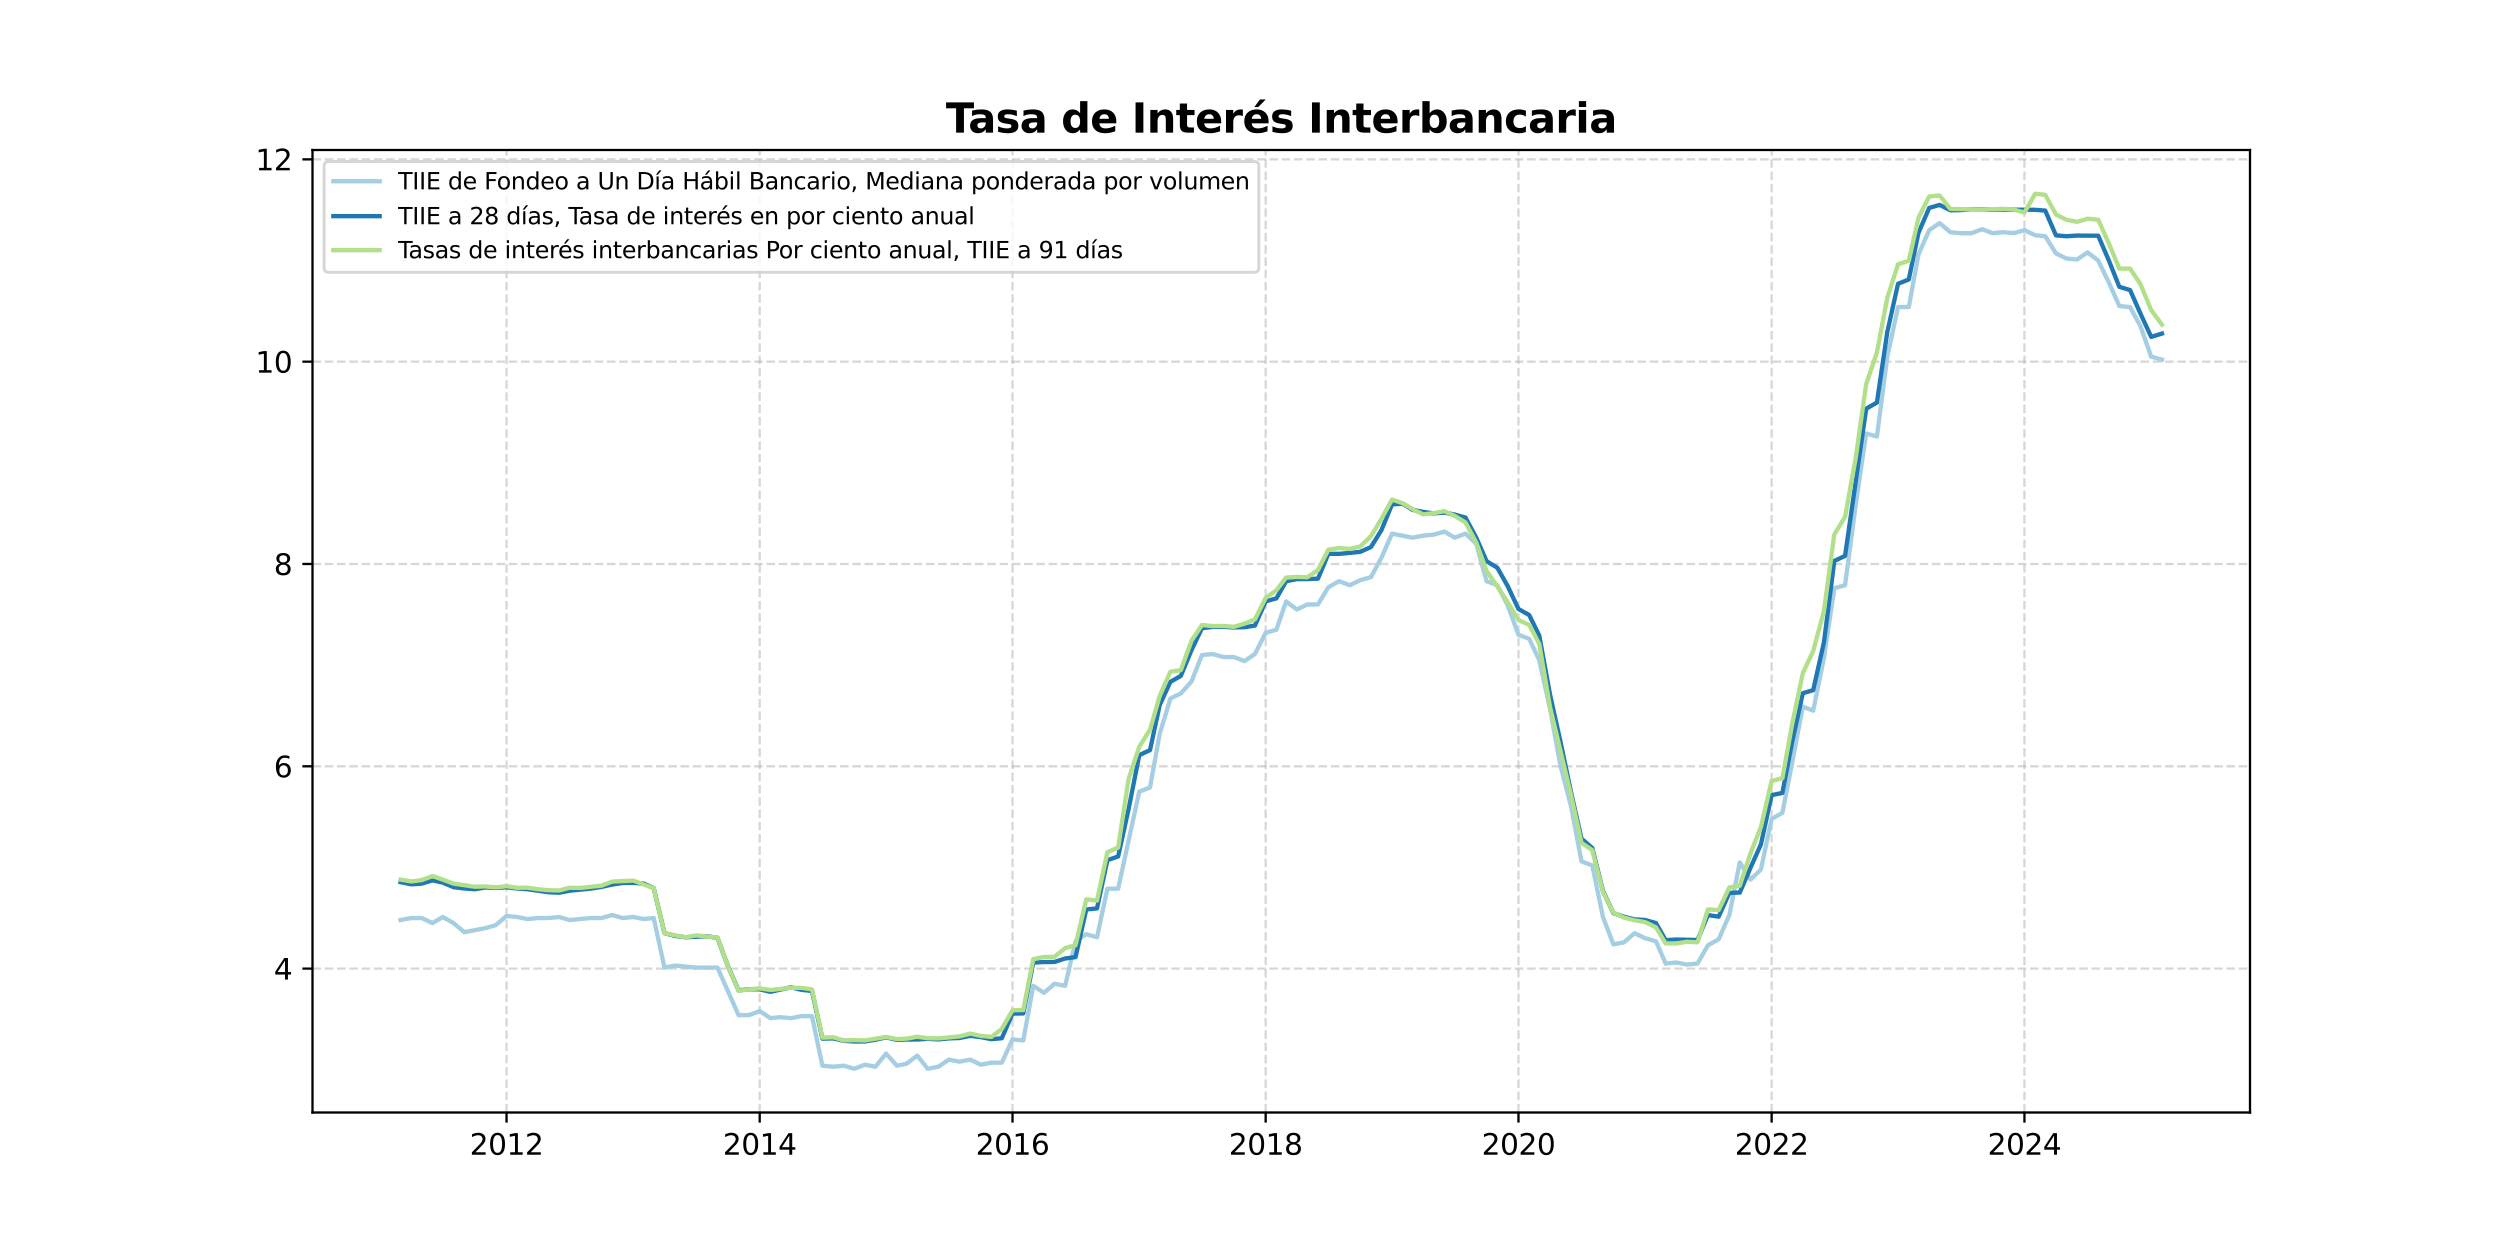 <?xml version="1.0" encoding="utf-8" standalone="no"?>
<!DOCTYPE svg PUBLIC "-//W3C//DTD SVG 1.1//EN"
  "http://www.w3.org/Graphics/SVG/1.1/DTD/svg11.dtd">
<svg xmlns:xlink="http://www.w3.org/1999/xlink" width="864pt" height="432pt" viewBox="0 0 864 432" xmlns="http://www.w3.org/2000/svg" version="1.1">
 <defs>
  <style type="text/css">*{stroke-linejoin: round; stroke-linecap: butt}</style>
 </defs>
 <g id="figure_1">
  <g id="patch_1">
   <path d="M 0 432 
L 864 432 
L 864 0 
L 0 0 
z
" style="fill: #ffffff"/>
  </g>
  <g id="axes_1">
   <g id="patch_2">
    <path d="M 108 384.48 
L 777.6 384.48 
L 777.6 51.84 
L 108 51.84 
z
" style="fill: #ffffff"/>
   </g>
   <g id="matplotlib.axis_1">
    <g id="xtick_1">
     <g id="line2d_1">
      <path d="M 175.061 384.48 
L 175.061 51.84 
" clip-path="url(#p24b999dd05)" style="fill: none; stroke-dasharray: 2.96,1.28; stroke-dashoffset: 0; stroke: #b0b0b0; stroke-opacity: 0.5; stroke-width: 0.8"/>
     </g>
     <g id="line2d_2">
      <defs>
       <path id="m11f5276fd0" d="M 0 0 
L 0 3.5 
" style="stroke: #000000; stroke-width: 0.8"/>
      </defs>
      <g>
       <use xlink:href="#m11f5276fd0" x="175.061" y="384.48" style="stroke: #000000; stroke-width: 0.8"/>
      </g>
     </g>
     <g id="text_1">
      <!-- 2012 -->
      <g transform="translate(162.336 399.078) scale(0.1 -0.1)">
       <defs>
        <path id="DejaVuSans-32" d="M 1228 531 
L 3431 531 
L 3431 0 
L 469 0 
L 469 531 
Q 828 903 1448 1529 
Q 2069 2156 2228 2338 
Q 2531 2678 2651 2914 
Q 2772 3150 2772 3378 
Q 2772 3750 2511 3984 
Q 2250 4219 1831 4219 
Q 1534 4219 1204 4116 
Q 875 4013 500 3803 
L 500 4441 
Q 881 4594 1212 4672 
Q 1544 4750 1819 4750 
Q 2544 4750 2975 4387 
Q 3406 4025 3406 3419 
Q 3406 3131 3298 2873 
Q 3191 2616 2906 2266 
Q 2828 2175 2409 1742 
Q 1991 1309 1228 531 
z
" transform="scale(0.016)"/>
        <path id="DejaVuSans-30" d="M 2034 4250 
Q 1547 4250 1301 3770 
Q 1056 3291 1056 2328 
Q 1056 1369 1301 889 
Q 1547 409 2034 409 
Q 2525 409 2770 889 
Q 3016 1369 3016 2328 
Q 3016 3291 2770 3770 
Q 2525 4250 2034 4250 
z
M 2034 4750 
Q 2819 4750 3233 4129 
Q 3647 3509 3647 2328 
Q 3647 1150 3233 529 
Q 2819 -91 2034 -91 
Q 1250 -91 836 529 
Q 422 1150 422 2328 
Q 422 3509 836 4129 
Q 1250 4750 2034 4750 
z
" transform="scale(0.016)"/>
        <path id="DejaVuSans-31" d="M 794 531 
L 1825 531 
L 1825 4091 
L 703 3866 
L 703 4441 
L 1819 4666 
L 2450 4666 
L 2450 531 
L 3481 531 
L 3481 0 
L 794 0 
L 794 531 
z
" transform="scale(0.016)"/>
       </defs>
       <use xlink:href="#DejaVuSans-32"/>
       <use xlink:href="#DejaVuSans-30" transform="translate(63.623 0)"/>
       <use xlink:href="#DejaVuSans-31" transform="translate(127.246 0)"/>
       <use xlink:href="#DejaVuSans-32" transform="translate(190.869 0)"/>
      </g>
     </g>
    </g>
    <g id="xtick_2">
     <g id="line2d_3">
      <path d="M 262.552 384.48 
L 262.552 51.84 
" clip-path="url(#p24b999dd05)" style="fill: none; stroke-dasharray: 2.96,1.28; stroke-dashoffset: 0; stroke: #b0b0b0; stroke-opacity: 0.5; stroke-width: 0.8"/>
     </g>
     <g id="line2d_4">
      <g>
       <use xlink:href="#m11f5276fd0" x="262.552" y="384.48" style="stroke: #000000; stroke-width: 0.8"/>
      </g>
     </g>
     <g id="text_2">
      <!-- 2014 -->
      <g transform="translate(249.827 399.078) scale(0.1 -0.1)">
       <defs>
        <path id="DejaVuSans-34" d="M 2419 4116 
L 825 1625 
L 2419 1625 
L 2419 4116 
z
M 2253 4666 
L 3047 4666 
L 3047 1625 
L 3713 1625 
L 3713 1100 
L 3047 1100 
L 3047 0 
L 2419 0 
L 2419 1100 
L 313 1100 
L 313 1709 
L 2253 4666 
z
" transform="scale(0.016)"/>
       </defs>
       <use xlink:href="#DejaVuSans-32"/>
       <use xlink:href="#DejaVuSans-30" transform="translate(63.623 0)"/>
       <use xlink:href="#DejaVuSans-31" transform="translate(127.246 0)"/>
       <use xlink:href="#DejaVuSans-34" transform="translate(190.869 0)"/>
      </g>
     </g>
    </g>
    <g id="xtick_3">
     <g id="line2d_5">
      <path d="M 349.923 384.48 
L 349.923 51.84 
" clip-path="url(#p24b999dd05)" style="fill: none; stroke-dasharray: 2.96,1.28; stroke-dashoffset: 0; stroke: #b0b0b0; stroke-opacity: 0.5; stroke-width: 0.8"/>
     </g>
     <g id="line2d_6">
      <g>
       <use xlink:href="#m11f5276fd0" x="349.923" y="384.48" style="stroke: #000000; stroke-width: 0.8"/>
      </g>
     </g>
     <g id="text_3">
      <!-- 2016 -->
      <g transform="translate(337.198 399.078) scale(0.1 -0.1)">
       <defs>
        <path id="DejaVuSans-36" d="M 2113 2584 
Q 1688 2584 1439 2293 
Q 1191 2003 1191 1497 
Q 1191 994 1439 701 
Q 1688 409 2113 409 
Q 2538 409 2786 701 
Q 3034 994 3034 1497 
Q 3034 2003 2786 2293 
Q 2538 2584 2113 2584 
z
M 3366 4563 
L 3366 3988 
Q 3128 4100 2886 4159 
Q 2644 4219 2406 4219 
Q 1781 4219 1451 3797 
Q 1122 3375 1075 2522 
Q 1259 2794 1537 2939 
Q 1816 3084 2150 3084 
Q 2853 3084 3261 2657 
Q 3669 2231 3669 1497 
Q 3669 778 3244 343 
Q 2819 -91 2113 -91 
Q 1303 -91 875 529 
Q 447 1150 447 2328 
Q 447 3434 972 4092 
Q 1497 4750 2381 4750 
Q 2619 4750 2861 4703 
Q 3103 4656 3366 4563 
z
" transform="scale(0.016)"/>
       </defs>
       <use xlink:href="#DejaVuSans-32"/>
       <use xlink:href="#DejaVuSans-30" transform="translate(63.623 0)"/>
       <use xlink:href="#DejaVuSans-31" transform="translate(127.246 0)"/>
       <use xlink:href="#DejaVuSans-36" transform="translate(190.869 0)"/>
      </g>
     </g>
    </g>
    <g id="xtick_4">
     <g id="line2d_7">
      <path d="M 437.414 384.48 
L 437.414 51.84 
" clip-path="url(#p24b999dd05)" style="fill: none; stroke-dasharray: 2.96,1.28; stroke-dashoffset: 0; stroke: #b0b0b0; stroke-opacity: 0.5; stroke-width: 0.8"/>
     </g>
     <g id="line2d_8">
      <g>
       <use xlink:href="#m11f5276fd0" x="437.414" y="384.48" style="stroke: #000000; stroke-width: 0.8"/>
      </g>
     </g>
     <g id="text_4">
      <!-- 2018 -->
      <g transform="translate(424.689 399.078) scale(0.1 -0.1)">
       <defs>
        <path id="DejaVuSans-38" d="M 2034 2216 
Q 1584 2216 1326 1975 
Q 1069 1734 1069 1313 
Q 1069 891 1326 650 
Q 1584 409 2034 409 
Q 2484 409 2743 651 
Q 3003 894 3003 1313 
Q 3003 1734 2745 1975 
Q 2488 2216 2034 2216 
z
M 1403 2484 
Q 997 2584 770 2862 
Q 544 3141 544 3541 
Q 544 4100 942 4425 
Q 1341 4750 2034 4750 
Q 2731 4750 3128 4425 
Q 3525 4100 3525 3541 
Q 3525 3141 3298 2862 
Q 3072 2584 2669 2484 
Q 3125 2378 3379 2068 
Q 3634 1759 3634 1313 
Q 3634 634 3220 271 
Q 2806 -91 2034 -91 
Q 1263 -91 848 271 
Q 434 634 434 1313 
Q 434 1759 690 2068 
Q 947 2378 1403 2484 
z
M 1172 3481 
Q 1172 3119 1398 2916 
Q 1625 2713 2034 2713 
Q 2441 2713 2670 2916 
Q 2900 3119 2900 3481 
Q 2900 3844 2670 4047 
Q 2441 4250 2034 4250 
Q 1625 4250 1398 4047 
Q 1172 3844 1172 3481 
z
" transform="scale(0.016)"/>
       </defs>
       <use xlink:href="#DejaVuSans-32"/>
       <use xlink:href="#DejaVuSans-30" transform="translate(63.623 0)"/>
       <use xlink:href="#DejaVuSans-31" transform="translate(127.246 0)"/>
       <use xlink:href="#DejaVuSans-38" transform="translate(190.869 0)"/>
      </g>
     </g>
    </g>
    <g id="xtick_5">
     <g id="line2d_9">
      <path d="M 524.785 384.48 
L 524.785 51.84 
" clip-path="url(#p24b999dd05)" style="fill: none; stroke-dasharray: 2.96,1.28; stroke-dashoffset: 0; stroke: #b0b0b0; stroke-opacity: 0.5; stroke-width: 0.8"/>
     </g>
     <g id="line2d_10">
      <g>
       <use xlink:href="#m11f5276fd0" x="524.785" y="384.48" style="stroke: #000000; stroke-width: 0.8"/>
      </g>
     </g>
     <g id="text_5">
      <!-- 2020 -->
      <g transform="translate(512.06 399.078) scale(0.1 -0.1)">
       <use xlink:href="#DejaVuSans-32"/>
       <use xlink:href="#DejaVuSans-30" transform="translate(63.623 0)"/>
       <use xlink:href="#DejaVuSans-32" transform="translate(127.246 0)"/>
       <use xlink:href="#DejaVuSans-30" transform="translate(190.869 0)"/>
      </g>
     </g>
    </g>
    <g id="xtick_6">
     <g id="line2d_11">
      <path d="M 612.277 384.48 
L 612.277 51.84 
" clip-path="url(#p24b999dd05)" style="fill: none; stroke-dasharray: 2.96,1.28; stroke-dashoffset: 0; stroke: #b0b0b0; stroke-opacity: 0.5; stroke-width: 0.8"/>
     </g>
     <g id="line2d_12">
      <g>
       <use xlink:href="#m11f5276fd0" x="612.277" y="384.48" style="stroke: #000000; stroke-width: 0.8"/>
      </g>
     </g>
     <g id="text_6">
      <!-- 2022 -->
      <g transform="translate(599.552 399.078) scale(0.1 -0.1)">
       <use xlink:href="#DejaVuSans-32"/>
       <use xlink:href="#DejaVuSans-30" transform="translate(63.623 0)"/>
       <use xlink:href="#DejaVuSans-32" transform="translate(127.246 0)"/>
       <use xlink:href="#DejaVuSans-32" transform="translate(190.869 0)"/>
      </g>
     </g>
    </g>
    <g id="xtick_7">
     <g id="line2d_13">
      <path d="M 699.648 384.48 
L 699.648 51.84 
" clip-path="url(#p24b999dd05)" style="fill: none; stroke-dasharray: 2.96,1.28; stroke-dashoffset: 0; stroke: #b0b0b0; stroke-opacity: 0.5; stroke-width: 0.8"/>
     </g>
     <g id="line2d_14">
      <g>
       <use xlink:href="#m11f5276fd0" x="699.648" y="384.48" style="stroke: #000000; stroke-width: 0.8"/>
      </g>
     </g>
     <g id="text_7">
      <!-- 2024 -->
      <g transform="translate(686.923 399.078) scale(0.1 -0.1)">
       <use xlink:href="#DejaVuSans-32"/>
       <use xlink:href="#DejaVuSans-30" transform="translate(63.623 0)"/>
       <use xlink:href="#DejaVuSans-32" transform="translate(127.246 0)"/>
       <use xlink:href="#DejaVuSans-34" transform="translate(190.869 0)"/>
      </g>
     </g>
    </g>
   </g>
   <g id="matplotlib.axis_2">
    <g id="ytick_1">
     <g id="line2d_15">
      <path d="M 108 334.75 
L 777.6 334.75 
" clip-path="url(#p24b999dd05)" style="fill: none; stroke-dasharray: 2.96,1.28; stroke-dashoffset: 0; stroke: #b0b0b0; stroke-opacity: 0.5; stroke-width: 0.8"/>
     </g>
     <g id="line2d_16">
      <defs>
       <path id="mbc7a8bfc5d" d="M 0 0 
L -3.5 0 
" style="stroke: #000000; stroke-width: 0.8"/>
      </defs>
      <g>
       <use xlink:href="#mbc7a8bfc5d" x="108" y="334.75" style="stroke: #000000; stroke-width: 0.8"/>
      </g>
     </g>
     <g id="text_8">
      <!-- 4 -->
      <g transform="translate(94.638 338.549) scale(0.1 -0.1)">
       <use xlink:href="#DejaVuSans-34"/>
      </g>
     </g>
    </g>
    <g id="ytick_2">
     <g id="line2d_17">
      <path d="M 108 264.831 
L 777.6 264.831 
" clip-path="url(#p24b999dd05)" style="fill: none; stroke-dasharray: 2.96,1.28; stroke-dashoffset: 0; stroke: #b0b0b0; stroke-opacity: 0.5; stroke-width: 0.8"/>
     </g>
     <g id="line2d_18">
      <g>
       <use xlink:href="#mbc7a8bfc5d" x="108" y="264.831" style="stroke: #000000; stroke-width: 0.8"/>
      </g>
     </g>
     <g id="text_9">
      <!-- 6 -->
      <g transform="translate(94.638 268.63) scale(0.1 -0.1)">
       <use xlink:href="#DejaVuSans-36"/>
      </g>
     </g>
    </g>
    <g id="ytick_3">
     <g id="line2d_19">
      <path d="M 108 194.912 
L 777.6 194.912 
" clip-path="url(#p24b999dd05)" style="fill: none; stroke-dasharray: 2.96,1.28; stroke-dashoffset: 0; stroke: #b0b0b0; stroke-opacity: 0.5; stroke-width: 0.8"/>
     </g>
     <g id="line2d_20">
      <g>
       <use xlink:href="#mbc7a8bfc5d" x="108" y="194.912" style="stroke: #000000; stroke-width: 0.8"/>
      </g>
     </g>
     <g id="text_10">
      <!-- 8 -->
      <g transform="translate(94.638 198.711) scale(0.1 -0.1)">
       <use xlink:href="#DejaVuSans-38"/>
      </g>
     </g>
    </g>
    <g id="ytick_4">
     <g id="line2d_21">
      <path d="M 108 124.993 
L 777.6 124.993 
" clip-path="url(#p24b999dd05)" style="fill: none; stroke-dasharray: 2.96,1.28; stroke-dashoffset: 0; stroke: #b0b0b0; stroke-opacity: 0.5; stroke-width: 0.8"/>
     </g>
     <g id="line2d_22">
      <g>
       <use xlink:href="#mbc7a8bfc5d" x="108" y="124.993" style="stroke: #000000; stroke-width: 0.8"/>
      </g>
     </g>
     <g id="text_11">
      <!-- 10 -->
      <g transform="translate(88.275 128.792) scale(0.1 -0.1)">
       <use xlink:href="#DejaVuSans-31"/>
       <use xlink:href="#DejaVuSans-30" transform="translate(63.623 0)"/>
      </g>
     </g>
    </g>
    <g id="ytick_5">
     <g id="line2d_23">
      <path d="M 108 55.074 
L 777.6 55.074 
" clip-path="url(#p24b999dd05)" style="fill: none; stroke-dasharray: 2.96,1.28; stroke-dashoffset: 0; stroke: #b0b0b0; stroke-opacity: 0.5; stroke-width: 0.8"/>
     </g>
     <g id="line2d_24">
      <g>
       <use xlink:href="#mbc7a8bfc5d" x="108" y="55.074" style="stroke: #000000; stroke-width: 0.8"/>
      </g>
     </g>
     <g id="text_12">
      <!-- 12 -->
      <g transform="translate(88.275 58.873) scale(0.1 -0.1)">
       <use xlink:href="#DejaVuSans-31"/>
       <use xlink:href="#DejaVuSans-32" transform="translate(63.623 0)"/>
      </g>
     </g>
    </g>
   </g>
   <g id="line2d_25">
    <path d="M 138.436 317.969 
L 142.147 317.27 
L 145.737 317.27 
L 149.448 319.018 
L 153.038 316.921 
L 156.748 319.018 
L 160.459 322.165 
L 167.76 320.766 
L 171.35 319.717 
L 175.061 316.571 
L 178.771 316.921 
L 182.242 317.62 
L 185.952 317.27 
L 189.543 317.27 
L 193.253 316.921 
L 196.844 317.969 
L 204.264 317.27 
L 207.855 317.27 
L 211.565 316.222 
L 215.156 317.27 
L 218.866 316.921 
L 222.576 317.62 
L 225.927 317.27 
L 229.638 334.4 
L 233.228 333.701 
L 240.529 334.4 
L 247.95 334.4 
L 255.251 350.831 
L 258.841 350.831 
L 262.552 349.433 
L 266.262 351.88 
L 269.613 351.531 
L 273.323 351.88 
L 276.914 351.181 
L 280.624 351.181 
L 284.215 368.311 
L 287.925 368.661 
L 291.636 368.311 
L 295.226 369.36 
L 298.936 367.962 
L 302.527 368.661 
L 306.237 364.116 
L 309.948 368.311 
L 313.299 367.612 
L 317.009 364.815 
L 320.6 369.36 
L 324.31 368.661 
L 327.901 366.214 
L 331.611 366.913 
L 335.321 366.214 
L 338.912 367.962 
L 342.622 367.262 
L 346.213 367.262 
L 349.923 359.222 
L 353.633 359.571 
L 357.104 340.693 
L 360.815 343.14 
L 364.405 339.994 
L 368.115 340.693 
L 371.706 325.311 
L 375.416 322.864 
L 379.127 323.913 
L 382.717 307.132 
L 386.427 307.132 
L 393.728 273.571 
L 397.439 272.172 
L 400.79 253.644 
L 404.5 241.408 
L 408.091 239.66 
L 411.801 235.465 
L 415.392 226.375 
L 419.102 226.026 
L 422.812 227.075 
L 426.403 227.075 
L 430.113 228.473 
L 433.704 226.026 
L 437.414 218.684 
L 441.124 217.636 
L 444.476 207.847 
L 448.186 210.644 
L 451.777 208.896 
L 455.487 208.896 
L 459.077 202.953 
L 462.788 200.855 
L 466.498 202.253 
L 470.089 200.505 
L 473.799 199.457 
L 477.389 192.814 
L 481.1 184.424 
L 488.161 185.822 
L 491.872 185.123 
L 495.462 184.774 
L 499.173 183.725 
L 502.763 185.822 
L 506.473 184.424 
L 510.184 187.92 
L 513.774 200.855 
L 517.485 202.253 
L 521.075 209.245 
L 524.785 219.384 
L 528.496 220.782 
L 531.967 228.123 
L 535.677 244.904 
L 539.268 264.481 
L 542.978 278.815 
L 546.568 297.693 
L 550.279 299.091 
L 553.989 316.921 
L 557.58 326.36 
L 561.29 325.661 
L 564.881 322.514 
L 568.591 324.262 
L 572.301 325.311 
L 575.652 333.002 
L 579.363 332.652 
L 582.953 333.352 
L 586.664 333.002 
L 590.254 326.709 
L 593.964 324.612 
L 597.675 316.222 
L 601.265 298.043 
L 604.976 303.986 
L 608.566 300.49 
L 612.277 283.01 
L 615.987 280.912 
L 619.338 263.782 
L 623.048 244.205 
L 626.639 245.603 
L 630.349 227.424 
L 633.94 203.302 
L 637.65 202.253 
L 641.36 174.286 
L 644.951 149.814 
L 648.661 150.863 
L 652.252 123.245 
L 655.962 106.115 
L 659.673 106.115 
L 663.024 87.936 
L 666.734 79.545 
L 670.325 77.098 
L 674.035 80.245 
L 677.626 80.594 
L 681.336 80.594 
L 685.046 79.196 
L 688.637 80.594 
L 692.347 80.245 
L 695.938 80.594 
L 699.648 79.545 
L 703.358 81.293 
L 706.829 81.643 
L 710.539 87.586 
L 714.13 89.334 
L 717.84 89.684 
L 721.431 87.237 
L 725.141 90.033 
L 728.852 97.724 
L 732.442 105.765 
L 736.152 106.115 
L 739.743 112.757 
L 743.453 123.245 
L 747.164 124.294 
L 747.164 124.294 
" clip-path="url(#p24b999dd05)" style="fill: none; stroke: #a6cee3; stroke-width: 1.5; stroke-linecap: square"/>
   </g>
   <g id="line2d_26">
    <path d="M 138.436 304.86 
L 142.147 305.625 
L 145.737 305.384 
L 149.448 304.248 
L 153.038 305.034 
L 156.748 306.608 
L 160.459 307.045 
L 164.049 307.331 
L 167.76 306.72 
L 171.35 306.87 
L 175.061 306.66 
L 178.771 307.069 
L 182.242 307.307 
L 189.543 308.356 
L 193.253 308.53 
L 196.844 307.831 
L 204.264 307.09 
L 207.855 306.52 
L 211.565 305.699 
L 215.156 305.167 
L 218.866 305.122 
L 222.576 305.384 
L 225.927 306.957 
L 229.638 322.472 
L 233.228 323.434 
L 236.939 323.92 
L 244.24 323.563 
L 247.95 324.108 
L 251.54 333.824 
L 255.251 342.256 
L 258.841 341.882 
L 262.552 341.917 
L 266.262 342.773 
L 273.323 341.218 
L 276.914 342.074 
L 280.624 342.494 
L 284.215 358.96 
L 287.925 358.872 
L 291.636 359.711 
L 295.226 359.945 
L 298.936 359.921 
L 302.527 359.344 
L 306.237 358.505 
L 309.948 359.397 
L 313.299 359.267 
L 317.009 359.257 
L 320.6 359.005 
L 324.31 359.222 
L 327.901 358.872 
L 331.611 358.732 
L 335.321 357.998 
L 338.912 358.435 
L 342.622 359.134 
L 346.213 358.816 
L 349.923 350.307 
L 353.633 350.237 
L 357.104 332.673 
L 360.815 332.478 
L 364.405 332.46 
L 368.115 331.254 
L 371.706 330.772 
L 375.416 314.299 
L 379.127 313.949 
L 382.717 297.256 
L 386.427 295.994 
L 390.018 279.741 
L 393.728 260.985 
L 397.439 259.237 
L 400.79 243.652 
L 404.5 235.64 
L 408.091 233.595 
L 411.801 224.628 
L 415.392 217.111 
L 419.102 216.674 
L 422.812 216.657 
L 426.403 216.849 
L 430.113 216.762 
L 433.704 216.199 
L 437.414 207.808 
L 441.124 206.798 
L 444.476 200.876 
L 448.186 200.145 
L 451.777 200.128 
L 455.487 199.981 
L 459.077 191.402 
L 462.788 191.416 
L 470.089 190.717 
L 473.799 189.056 
L 477.389 183.277 
L 481.1 174.296 
L 484.81 174.111 
L 488.161 176.209 
L 491.872 176.908 
L 495.462 177.432 
L 499.173 177.159 
L 502.763 177.827 
L 506.473 178.869 
L 510.184 185.822 
L 513.774 193.951 
L 517.485 196.223 
L 521.075 202.589 
L 524.785 210.469 
L 528.496 212.563 
L 531.967 219.646 
L 535.677 240.01 
L 539.268 256.178 
L 542.978 273.938 
L 546.568 289.852 
L 550.279 293.061 
L 553.989 307.912 
L 557.58 315.575 
L 561.29 316.833 
L 564.881 317.718 
L 568.591 317.952 
L 572.301 319.018 
L 575.652 324.919 
L 579.363 324.699 
L 586.664 324.857 
L 590.254 316.256 
L 593.964 316.798 
L 597.675 308.565 
L 601.265 308.478 
L 604.976 299.878 
L 608.566 291.837 
L 612.277 274.794 
L 615.987 274.043 
L 619.338 256.556 
L 623.048 239.573 
L 626.639 238.524 
L 630.349 222.006 
L 633.94 193.853 
L 637.65 192.115 
L 644.951 141.249 
L 648.661 139.116 
L 652.252 114.732 
L 655.962 98.074 
L 659.673 96.588 
L 663.024 80.454 
L 666.734 71.854 
L 670.325 70.809 
L 674.035 72.672 
L 677.626 72.623 
L 681.336 72.274 
L 685.046 72.309 
L 688.637 72.456 
L 699.648 72.466 
L 703.358 72.512 
L 706.829 72.774 
L 710.539 81.346 
L 714.13 81.643 
L 717.84 81.416 
L 725.141 81.468 
L 728.852 90.114 
L 732.442 99.123 
L 736.152 100.248 
L 739.743 108.387 
L 743.453 116.428 
L 747.164 115.288 
L 747.164 115.288 
" clip-path="url(#p24b999dd05)" style="fill: none; stroke: #1f78b4; stroke-width: 1.5; stroke-linecap: square"/>
   </g>
   <g id="line2d_27">
    <path d="M 138.436 303.986 
L 142.147 304.615 
L 145.737 304.16 
L 149.448 302.762 
L 153.038 303.986 
L 156.748 305.384 
L 164.049 306.433 
L 167.76 306.345 
L 171.35 306.695 
L 175.061 306.248 
L 178.771 306.814 
L 182.242 306.782 
L 185.952 307.307 
L 189.543 307.656 
L 193.253 307.744 
L 196.844 306.81 
L 200.554 306.87 
L 207.855 306.083 
L 211.565 304.667 
L 218.866 304.335 
L 225.927 306.957 
L 229.638 322.56 
L 236.939 323.927 
L 240.529 323.283 
L 247.95 324.003 
L 251.54 333.876 
L 255.251 342.42 
L 258.841 341.917 
L 262.552 341.585 
L 266.262 342.144 
L 273.323 341.392 
L 276.914 341.392 
L 280.624 341.927 
L 284.215 358.61 
L 287.925 358.47 
L 291.636 359.571 
L 295.226 359.473 
L 298.936 359.571 
L 306.237 358.365 
L 309.948 359.117 
L 313.299 358.96 
L 317.009 358.306 
L 320.6 358.802 
L 324.31 358.872 
L 331.611 358.173 
L 335.321 357.212 
L 338.912 358.005 
L 342.622 358.348 
L 346.213 355.603 
L 349.923 349.132 
L 353.633 349.069 
L 357.104 331.45 
L 360.815 330.73 
L 364.405 330.698 
L 368.115 327.671 
L 371.706 326.639 
L 375.416 310.803 
L 379.127 311.24 
L 382.717 294.547 
L 386.427 292.89 
L 390.018 269.288 
L 393.728 258.101 
L 397.439 252.172 
L 400.79 240.513 
L 404.5 232.144 
L 408.091 231.598 
L 411.801 221.394 
L 415.392 215.996 
L 419.102 216.37 
L 422.812 216.325 
L 426.403 216.629 
L 430.113 215.538 
L 433.704 214.052 
L 437.414 206.623 
L 441.124 204.001 
L 444.476 199.624 
L 448.186 199.369 
L 451.777 199.52 
L 455.487 197.009 
L 459.077 189.965 
L 462.788 189.406 
L 466.498 189.699 
L 470.089 188.881 
L 473.799 185.298 
L 477.389 179.355 
L 481.1 172.625 
L 484.81 173.936 
L 488.161 175.953 
L 491.872 177.782 
L 495.462 177.345 
L 499.173 176.646 
L 502.763 178.306 
L 506.473 180.578 
L 510.184 187.483 
L 513.774 197.359 
L 517.485 202.725 
L 521.075 208.162 
L 524.785 214.279 
L 528.496 215.975 
L 531.967 222.561 
L 535.677 244.338 
L 542.978 274.952 
L 546.568 291.295 
L 550.279 293.805 
L 553.989 308.261 
L 557.58 315.435 
L 561.29 317.13 
L 564.881 318.057 
L 568.591 318.704 
L 572.301 320.504 
L 575.652 326.056 
L 579.363 326.045 
L 582.953 325.489 
L 586.664 325.643 
L 590.254 314.299 
L 593.964 314.526 
L 597.675 306.695 
L 601.265 306.118 
L 604.976 294.896 
L 608.566 285.807 
L 612.277 269.9 
L 615.987 268.939 
L 619.338 250.445 
L 623.048 232.668 
L 626.639 224.998 
L 630.349 211.168 
L 633.94 184.686 
L 637.65 178.656 
L 641.36 158.1 
L 644.951 132.771 
L 648.661 121.812 
L 652.252 102.933 
L 655.962 91.344 
L 659.673 90.138 
L 663.024 75.263 
L 666.734 67.886 
L 670.325 67.575 
L 674.035 72.204 
L 685.046 72.389 
L 692.347 72.186 
L 695.938 72.424 
L 699.648 73.428 
L 703.358 66.96 
L 706.829 67.32 
L 710.539 74.151 
L 714.13 75.948 
L 717.84 76.665 
L 721.431 75.588 
L 725.141 75.948 
L 728.852 84.209 
L 732.442 92.827 
L 736.152 92.827 
L 739.743 98.21 
L 743.453 107.177 
L 747.164 112.198 
L 747.164 112.198 
" clip-path="url(#p24b999dd05)" style="fill: none; stroke: #b2df8a; stroke-width: 1.5; stroke-linecap: square"/>
   </g>
   <g id="patch_3">
    <path d="M 108 384.48 
L 108 51.84 
" style="fill: none; stroke: #000000; stroke-width: 0.8; stroke-linejoin: miter; stroke-linecap: square"/>
   </g>
   <g id="patch_4">
    <path d="M 777.6 384.48 
L 777.6 51.84 
" style="fill: none; stroke: #000000; stroke-width: 0.8; stroke-linejoin: miter; stroke-linecap: square"/>
   </g>
   <g id="patch_5">
    <path d="M 108 384.48 
L 777.6 384.48 
" style="fill: none; stroke: #000000; stroke-width: 0.8; stroke-linejoin: miter; stroke-linecap: square"/>
   </g>
   <g id="patch_6">
    <path d="M 108 51.84 
L 777.6 51.84 
" style="fill: none; stroke: #000000; stroke-width: 0.8; stroke-linejoin: miter; stroke-linecap: square"/>
   </g>
   <g id="text_13">
    <!-- Tasa de Interés Interbancaria -->
    <g transform="translate(326.896 45.84) scale(0.14 -0.14)">
     <defs>
      <path id="DejaVuSans-Bold-54" d="M 31 4666 
L 4331 4666 
L 4331 3756 
L 2784 3756 
L 2784 0 
L 1581 0 
L 1581 3756 
L 31 3756 
L 31 4666 
z
" transform="scale(0.016)"/>
      <path id="DejaVuSans-Bold-61" d="M 2106 1575 
Q 1756 1575 1579 1456 
Q 1403 1338 1403 1106 
Q 1403 894 1545 773 
Q 1688 653 1941 653 
Q 2256 653 2472 879 
Q 2688 1106 2688 1447 
L 2688 1575 
L 2106 1575 
z
M 3816 1997 
L 3816 0 
L 2688 0 
L 2688 519 
Q 2463 200 2181 54 
Q 1900 -91 1497 -91 
Q 953 -91 614 226 
Q 275 544 275 1050 
Q 275 1666 698 1953 
Q 1122 2241 2028 2241 
L 2688 2241 
L 2688 2328 
Q 2688 2594 2478 2717 
Q 2269 2841 1825 2841 
Q 1466 2841 1156 2769 
Q 847 2697 581 2553 
L 581 3406 
Q 941 3494 1303 3539 
Q 1666 3584 2028 3584 
Q 2975 3584 3395 3211 
Q 3816 2838 3816 1997 
z
" transform="scale(0.016)"/>
      <path id="DejaVuSans-Bold-73" d="M 3272 3391 
L 3272 2541 
Q 2913 2691 2578 2766 
Q 2244 2841 1947 2841 
Q 1628 2841 1473 2761 
Q 1319 2681 1319 2516 
Q 1319 2381 1436 2309 
Q 1553 2238 1856 2203 
L 2053 2175 
Q 2913 2066 3209 1816 
Q 3506 1566 3506 1031 
Q 3506 472 3093 190 
Q 2681 -91 1863 -91 
Q 1516 -91 1145 -36 
Q 775 19 384 128 
L 384 978 
Q 719 816 1070 734 
Q 1422 653 1784 653 
Q 2113 653 2278 743 
Q 2444 834 2444 1013 
Q 2444 1163 2330 1236 
Q 2216 1309 1875 1350 
L 1678 1375 
Q 931 1469 631 1722 
Q 331 1975 331 2491 
Q 331 3047 712 3315 
Q 1094 3584 1881 3584 
Q 2191 3584 2531 3537 
Q 2872 3491 3272 3391 
z
" transform="scale(0.016)"/>
      <path id="DejaVuSans-Bold-20" transform="scale(0.016)"/>
      <path id="DejaVuSans-Bold-64" d="M 2919 2988 
L 2919 4863 
L 4044 4863 
L 4044 0 
L 2919 0 
L 2919 506 
Q 2688 197 2409 53 
Q 2131 -91 1766 -91 
Q 1119 -91 703 423 
Q 288 938 288 1747 
Q 288 2556 703 3070 
Q 1119 3584 1766 3584 
Q 2128 3584 2408 3439 
Q 2688 3294 2919 2988 
z
M 2181 722 
Q 2541 722 2730 984 
Q 2919 1247 2919 1747 
Q 2919 2247 2730 2509 
Q 2541 2772 2181 2772 
Q 1825 2772 1636 2509 
Q 1447 2247 1447 1747 
Q 1447 1247 1636 984 
Q 1825 722 2181 722 
z
" transform="scale(0.016)"/>
      <path id="DejaVuSans-Bold-65" d="M 4031 1759 
L 4031 1441 
L 1416 1441 
Q 1456 1047 1700 850 
Q 1944 653 2381 653 
Q 2734 653 3104 758 
Q 3475 863 3866 1075 
L 3866 213 
Q 3469 63 3072 -14 
Q 2675 -91 2278 -91 
Q 1328 -91 801 392 
Q 275 875 275 1747 
Q 275 2603 792 3093 
Q 1309 3584 2216 3584 
Q 3041 3584 3536 3087 
Q 4031 2591 4031 1759 
z
M 2881 2131 
Q 2881 2450 2695 2645 
Q 2509 2841 2209 2841 
Q 1884 2841 1681 2658 
Q 1478 2475 1428 2131 
L 2881 2131 
z
" transform="scale(0.016)"/>
      <path id="DejaVuSans-Bold-49" d="M 588 4666 
L 1791 4666 
L 1791 0 
L 588 0 
L 588 4666 
z
" transform="scale(0.016)"/>
      <path id="DejaVuSans-Bold-6e" d="M 4056 2131 
L 4056 0 
L 2931 0 
L 2931 347 
L 2931 1631 
Q 2931 2084 2911 2256 
Q 2891 2428 2841 2509 
Q 2775 2619 2662 2680 
Q 2550 2741 2406 2741 
Q 2056 2741 1856 2470 
Q 1656 2200 1656 1722 
L 1656 0 
L 538 0 
L 538 3500 
L 1656 3500 
L 1656 2988 
Q 1909 3294 2193 3439 
Q 2478 3584 2822 3584 
Q 3428 3584 3742 3212 
Q 4056 2841 4056 2131 
z
" transform="scale(0.016)"/>
      <path id="DejaVuSans-Bold-74" d="M 1759 4494 
L 1759 3500 
L 2913 3500 
L 2913 2700 
L 1759 2700 
L 1759 1216 
Q 1759 972 1856 886 
Q 1953 800 2241 800 
L 2816 800 
L 2816 0 
L 1856 0 
Q 1194 0 917 276 
Q 641 553 641 1216 
L 641 2700 
L 84 2700 
L 84 3500 
L 641 3500 
L 641 4494 
L 1759 4494 
z
" transform="scale(0.016)"/>
      <path id="DejaVuSans-Bold-72" d="M 3138 2547 
Q 2991 2616 2845 2648 
Q 2700 2681 2553 2681 
Q 2122 2681 1889 2404 
Q 1656 2128 1656 1613 
L 1656 0 
L 538 0 
L 538 3500 
L 1656 3500 
L 1656 2925 
Q 1872 3269 2151 3426 
Q 2431 3584 2822 3584 
Q 2878 3584 2943 3579 
Q 3009 3575 3134 3559 
L 3138 2547 
z
" transform="scale(0.016)"/>
      <path id="DejaVuSans-Bold-e9" d="M 4031 1759 
L 4031 1441 
L 1416 1441 
Q 1456 1047 1700 850 
Q 1944 653 2381 653 
Q 2734 653 3104 758 
Q 3475 863 3866 1075 
L 3866 213 
Q 3469 63 3072 -14 
Q 2675 -91 2278 -91 
Q 1328 -91 801 392 
Q 275 875 275 1747 
Q 275 2603 792 3093 
Q 1309 3584 2216 3584 
Q 3041 3584 3536 3087 
Q 4031 2591 4031 1759 
z
M 2881 2131 
Q 2881 2450 2695 2645 
Q 2509 2841 2209 2841 
Q 1884 2841 1681 2658 
Q 1478 2475 1428 2131 
L 2881 2131 
z
M 2700 5119 
L 3584 5119 
L 2431 3944 
L 1819 3944 
L 2700 5119 
z
" transform="scale(0.016)"/>
      <path id="DejaVuSans-Bold-62" d="M 2400 722 
Q 2759 722 2948 984 
Q 3138 1247 3138 1747 
Q 3138 2247 2948 2509 
Q 2759 2772 2400 2772 
Q 2041 2772 1848 2508 
Q 1656 2244 1656 1747 
Q 1656 1250 1848 986 
Q 2041 722 2400 722 
z
M 1656 2988 
Q 1888 3294 2169 3439 
Q 2450 3584 2816 3584 
Q 3463 3584 3878 3070 
Q 4294 2556 4294 1747 
Q 4294 938 3878 423 
Q 3463 -91 2816 -91 
Q 2450 -91 2169 54 
Q 1888 200 1656 506 
L 1656 0 
L 538 0 
L 538 4863 
L 1656 4863 
L 1656 2988 
z
" transform="scale(0.016)"/>
      <path id="DejaVuSans-Bold-63" d="M 3366 3391 
L 3366 2478 
Q 3138 2634 2908 2709 
Q 2678 2784 2431 2784 
Q 1963 2784 1702 2511 
Q 1441 2238 1441 1747 
Q 1441 1256 1702 982 
Q 1963 709 2431 709 
Q 2694 709 2930 787 
Q 3166 866 3366 1019 
L 3366 103 
Q 3103 6 2833 -42 
Q 2563 -91 2291 -91 
Q 1344 -91 809 395 
Q 275 881 275 1747 
Q 275 2613 809 3098 
Q 1344 3584 2291 3584 
Q 2566 3584 2833 3536 
Q 3100 3488 3366 3391 
z
" transform="scale(0.016)"/>
      <path id="DejaVuSans-Bold-69" d="M 538 3500 
L 1656 3500 
L 1656 0 
L 538 0 
L 538 3500 
z
M 538 4863 
L 1656 4863 
L 1656 3950 
L 538 3950 
L 538 4863 
z
" transform="scale(0.016)"/>
     </defs>
     <use xlink:href="#DejaVuSans-Bold-54"/>
     <use xlink:href="#DejaVuSans-Bold-61" transform="translate(55.338 0)"/>
     <use xlink:href="#DejaVuSans-Bold-73" transform="translate(122.818 0)"/>
     <use xlink:href="#DejaVuSans-Bold-61" transform="translate(182.34 0)"/>
     <use xlink:href="#DejaVuSans-Bold-20" transform="translate(249.82 0)"/>
     <use xlink:href="#DejaVuSans-Bold-64" transform="translate(284.635 0)"/>
     <use xlink:href="#DejaVuSans-Bold-65" transform="translate(356.217 0)"/>
     <use xlink:href="#DejaVuSans-Bold-20" transform="translate(424.039 0)"/>
     <use xlink:href="#DejaVuSans-Bold-49" transform="translate(458.854 0)"/>
     <use xlink:href="#DejaVuSans-Bold-6e" transform="translate(496.061 0)"/>
     <use xlink:href="#DejaVuSans-Bold-74" transform="translate(567.252 0)"/>
     <use xlink:href="#DejaVuSans-Bold-65" transform="translate(615.055 0)"/>
     <use xlink:href="#DejaVuSans-Bold-72" transform="translate(682.877 0)"/>
     <use xlink:href="#DejaVuSans-Bold-e9" transform="translate(732.193 0)"/>
     <use xlink:href="#DejaVuSans-Bold-73" transform="translate(800.016 0)"/>
     <use xlink:href="#DejaVuSans-Bold-20" transform="translate(859.537 0)"/>
     <use xlink:href="#DejaVuSans-Bold-49" transform="translate(894.352 0)"/>
     <use xlink:href="#DejaVuSans-Bold-6e" transform="translate(931.559 0)"/>
     <use xlink:href="#DejaVuSans-Bold-74" transform="translate(1002.75 0)"/>
     <use xlink:href="#DejaVuSans-Bold-65" transform="translate(1050.553 0)"/>
     <use xlink:href="#DejaVuSans-Bold-72" transform="translate(1118.375 0)"/>
     <use xlink:href="#DejaVuSans-Bold-62" transform="translate(1167.691 0)"/>
     <use xlink:href="#DejaVuSans-Bold-61" transform="translate(1239.273 0)"/>
     <use xlink:href="#DejaVuSans-Bold-6e" transform="translate(1306.754 0)"/>
     <use xlink:href="#DejaVuSans-Bold-63" transform="translate(1377.945 0)"/>
     <use xlink:href="#DejaVuSans-Bold-61" transform="translate(1437.223 0)"/>
     <use xlink:href="#DejaVuSans-Bold-72" transform="translate(1504.703 0)"/>
     <use xlink:href="#DejaVuSans-Bold-69" transform="translate(1554.02 0)"/>
     <use xlink:href="#DejaVuSans-Bold-61" transform="translate(1588.297 0)"/>
    </g>
   </g>
   <g id="legend_1">
    <g id="patch_7">
     <path d="M 113.6 94.108 
L 433.457 94.108 
Q 435.058 94.108 435.058 92.507 
L 435.058 57.44 
Q 435.058 55.84 433.457 55.84 
L 113.6 55.84 
Q 112 55.84 112 57.44 
L 112 92.507 
Q 112 94.108 113.6 94.108 
z
" style="fill: #ffffff; opacity: 0.8; stroke: #cccccc; stroke-linejoin: miter"/>
    </g>
    <g id="line2d_28">
     <path d="M 115.2 62.639 
L 123.2 62.639 
L 131.2 62.639 
" style="fill: none; stroke: #a6cee3; stroke-width: 1.5; stroke-linecap: square"/>
    </g>
    <g id="text_14">
     <!-- TIIE de Fondeo a Un Día Hábil Bancario, Mediana ponderada por volumen -->
     <g transform="translate(137.6 65.439) scale(0.08 -0.08)">
      <defs>
       <path id="DejaVuSans-54" d="M -19 4666 
L 3928 4666 
L 3928 4134 
L 2272 4134 
L 2272 0 
L 1638 0 
L 1638 4134 
L -19 4134 
L -19 4666 
z
" transform="scale(0.016)"/>
       <path id="DejaVuSans-49" d="M 628 4666 
L 1259 4666 
L 1259 0 
L 628 0 
L 628 4666 
z
" transform="scale(0.016)"/>
       <path id="DejaVuSans-45" d="M 628 4666 
L 3578 4666 
L 3578 4134 
L 1259 4134 
L 1259 2753 
L 3481 2753 
L 3481 2222 
L 1259 2222 
L 1259 531 
L 3634 531 
L 3634 0 
L 628 0 
L 628 4666 
z
" transform="scale(0.016)"/>
       <path id="DejaVuSans-20" transform="scale(0.016)"/>
       <path id="DejaVuSans-64" d="M 2906 2969 
L 2906 4863 
L 3481 4863 
L 3481 0 
L 2906 0 
L 2906 525 
Q 2725 213 2448 61 
Q 2172 -91 1784 -91 
Q 1150 -91 751 415 
Q 353 922 353 1747 
Q 353 2572 751 3078 
Q 1150 3584 1784 3584 
Q 2172 3584 2448 3432 
Q 2725 3281 2906 2969 
z
M 947 1747 
Q 947 1113 1208 752 
Q 1469 391 1925 391 
Q 2381 391 2643 752 
Q 2906 1113 2906 1747 
Q 2906 2381 2643 2742 
Q 2381 3103 1925 3103 
Q 1469 3103 1208 2742 
Q 947 2381 947 1747 
z
" transform="scale(0.016)"/>
       <path id="DejaVuSans-65" d="M 3597 1894 
L 3597 1613 
L 953 1613 
Q 991 1019 1311 708 
Q 1631 397 2203 397 
Q 2534 397 2845 478 
Q 3156 559 3463 722 
L 3463 178 
Q 3153 47 2828 -22 
Q 2503 -91 2169 -91 
Q 1331 -91 842 396 
Q 353 884 353 1716 
Q 353 2575 817 3079 
Q 1281 3584 2069 3584 
Q 2775 3584 3186 3129 
Q 3597 2675 3597 1894 
z
M 3022 2063 
Q 3016 2534 2758 2815 
Q 2500 3097 2075 3097 
Q 1594 3097 1305 2825 
Q 1016 2553 972 2059 
L 3022 2063 
z
" transform="scale(0.016)"/>
       <path id="DejaVuSans-46" d="M 628 4666 
L 3309 4666 
L 3309 4134 
L 1259 4134 
L 1259 2759 
L 3109 2759 
L 3109 2228 
L 1259 2228 
L 1259 0 
L 628 0 
L 628 4666 
z
" transform="scale(0.016)"/>
       <path id="DejaVuSans-6f" d="M 1959 3097 
Q 1497 3097 1228 2736 
Q 959 2375 959 1747 
Q 959 1119 1226 758 
Q 1494 397 1959 397 
Q 2419 397 2687 759 
Q 2956 1122 2956 1747 
Q 2956 2369 2687 2733 
Q 2419 3097 1959 3097 
z
M 1959 3584 
Q 2709 3584 3137 3096 
Q 3566 2609 3566 1747 
Q 3566 888 3137 398 
Q 2709 -91 1959 -91 
Q 1206 -91 779 398 
Q 353 888 353 1747 
Q 353 2609 779 3096 
Q 1206 3584 1959 3584 
z
" transform="scale(0.016)"/>
       <path id="DejaVuSans-6e" d="M 3513 2113 
L 3513 0 
L 2938 0 
L 2938 2094 
Q 2938 2591 2744 2837 
Q 2550 3084 2163 3084 
Q 1697 3084 1428 2787 
Q 1159 2491 1159 1978 
L 1159 0 
L 581 0 
L 581 3500 
L 1159 3500 
L 1159 2956 
Q 1366 3272 1645 3428 
Q 1925 3584 2291 3584 
Q 2894 3584 3203 3211 
Q 3513 2838 3513 2113 
z
" transform="scale(0.016)"/>
       <path id="DejaVuSans-61" d="M 2194 1759 
Q 1497 1759 1228 1600 
Q 959 1441 959 1056 
Q 959 750 1161 570 
Q 1363 391 1709 391 
Q 2188 391 2477 730 
Q 2766 1069 2766 1631 
L 2766 1759 
L 2194 1759 
z
M 3341 1997 
L 3341 0 
L 2766 0 
L 2766 531 
Q 2569 213 2275 61 
Q 1981 -91 1556 -91 
Q 1019 -91 701 211 
Q 384 513 384 1019 
Q 384 1609 779 1909 
Q 1175 2209 1959 2209 
L 2766 2209 
L 2766 2266 
Q 2766 2663 2505 2880 
Q 2244 3097 1772 3097 
Q 1472 3097 1187 3025 
Q 903 2953 641 2809 
L 641 3341 
Q 956 3463 1253 3523 
Q 1550 3584 1831 3584 
Q 2591 3584 2966 3190 
Q 3341 2797 3341 1997 
z
" transform="scale(0.016)"/>
       <path id="DejaVuSans-55" d="M 556 4666 
L 1191 4666 
L 1191 1831 
Q 1191 1081 1462 751 
Q 1734 422 2344 422 
Q 2950 422 3222 751 
Q 3494 1081 3494 1831 
L 3494 4666 
L 4128 4666 
L 4128 1753 
Q 4128 841 3676 375 
Q 3225 -91 2344 -91 
Q 1459 -91 1007 375 
Q 556 841 556 1753 
L 556 4666 
z
" transform="scale(0.016)"/>
       <path id="DejaVuSans-44" d="M 1259 4147 
L 1259 519 
L 2022 519 
Q 2988 519 3436 956 
Q 3884 1394 3884 2338 
Q 3884 3275 3436 3711 
Q 2988 4147 2022 4147 
L 1259 4147 
z
M 628 4666 
L 1925 4666 
Q 3281 4666 3915 4102 
Q 4550 3538 4550 2338 
Q 4550 1131 3912 565 
Q 3275 0 1925 0 
L 628 0 
L 628 4666 
z
" transform="scale(0.016)"/>
       <path id="DejaVuSans-ed" d="M 1325 5119 
L 1947 5119 
L 928 3944 
L 450 3944 
L 1325 5119 
z
M 603 3500 
L 1178 3500 
L 1178 0 
L 603 0 
L 603 3500 
z
M 891 3584 
L 891 3584 
z
" transform="scale(0.016)"/>
       <path id="DejaVuSans-48" d="M 628 4666 
L 1259 4666 
L 1259 2753 
L 3553 2753 
L 3553 4666 
L 4184 4666 
L 4184 0 
L 3553 0 
L 3553 2222 
L 1259 2222 
L 1259 0 
L 628 0 
L 628 4666 
z
" transform="scale(0.016)"/>
       <path id="DejaVuSans-e1" d="M 2194 1759 
Q 1497 1759 1228 1600 
Q 959 1441 959 1056 
Q 959 750 1161 570 
Q 1363 391 1709 391 
Q 2188 391 2477 730 
Q 2766 1069 2766 1631 
L 2766 1759 
L 2194 1759 
z
M 3341 1997 
L 3341 0 
L 2766 0 
L 2766 531 
Q 2569 213 2275 61 
Q 1981 -91 1556 -91 
Q 1019 -91 701 211 
Q 384 513 384 1019 
Q 384 1609 779 1909 
Q 1175 2209 1959 2209 
L 2766 2209 
L 2766 2266 
Q 2766 2663 2505 2880 
Q 2244 3097 1772 3097 
Q 1472 3097 1187 3025 
Q 903 2953 641 2809 
L 641 3341 
Q 956 3463 1253 3523 
Q 1550 3584 1831 3584 
Q 2591 3584 2966 3190 
Q 3341 2797 3341 1997 
z
M 2291 5119 
L 2913 5119 
L 1894 3944 
L 1416 3944 
L 2291 5119 
z
" transform="scale(0.016)"/>
       <path id="DejaVuSans-62" d="M 3116 1747 
Q 3116 2381 2855 2742 
Q 2594 3103 2138 3103 
Q 1681 3103 1420 2742 
Q 1159 2381 1159 1747 
Q 1159 1113 1420 752 
Q 1681 391 2138 391 
Q 2594 391 2855 752 
Q 3116 1113 3116 1747 
z
M 1159 2969 
Q 1341 3281 1617 3432 
Q 1894 3584 2278 3584 
Q 2916 3584 3314 3078 
Q 3713 2572 3713 1747 
Q 3713 922 3314 415 
Q 2916 -91 2278 -91 
Q 1894 -91 1617 61 
Q 1341 213 1159 525 
L 1159 0 
L 581 0 
L 581 4863 
L 1159 4863 
L 1159 2969 
z
" transform="scale(0.016)"/>
       <path id="DejaVuSans-69" d="M 603 3500 
L 1178 3500 
L 1178 0 
L 603 0 
L 603 3500 
z
M 603 4863 
L 1178 4863 
L 1178 4134 
L 603 4134 
L 603 4863 
z
" transform="scale(0.016)"/>
       <path id="DejaVuSans-6c" d="M 603 4863 
L 1178 4863 
L 1178 0 
L 603 0 
L 603 4863 
z
" transform="scale(0.016)"/>
       <path id="DejaVuSans-42" d="M 1259 2228 
L 1259 519 
L 2272 519 
Q 2781 519 3026 730 
Q 3272 941 3272 1375 
Q 3272 1813 3026 2020 
Q 2781 2228 2272 2228 
L 1259 2228 
z
M 1259 4147 
L 1259 2741 
L 2194 2741 
Q 2656 2741 2882 2914 
Q 3109 3088 3109 3444 
Q 3109 3797 2882 3972 
Q 2656 4147 2194 4147 
L 1259 4147 
z
M 628 4666 
L 2241 4666 
Q 2963 4666 3353 4366 
Q 3744 4066 3744 3513 
Q 3744 3084 3544 2831 
Q 3344 2578 2956 2516 
Q 3422 2416 3680 2098 
Q 3938 1781 3938 1306 
Q 3938 681 3513 340 
Q 3088 0 2303 0 
L 628 0 
L 628 4666 
z
" transform="scale(0.016)"/>
       <path id="DejaVuSans-63" d="M 3122 3366 
L 3122 2828 
Q 2878 2963 2633 3030 
Q 2388 3097 2138 3097 
Q 1578 3097 1268 2742 
Q 959 2388 959 1747 
Q 959 1106 1268 751 
Q 1578 397 2138 397 
Q 2388 397 2633 464 
Q 2878 531 3122 666 
L 3122 134 
Q 2881 22 2623 -34 
Q 2366 -91 2075 -91 
Q 1284 -91 818 406 
Q 353 903 353 1747 
Q 353 2603 823 3093 
Q 1294 3584 2113 3584 
Q 2378 3584 2631 3529 
Q 2884 3475 3122 3366 
z
" transform="scale(0.016)"/>
       <path id="DejaVuSans-72" d="M 2631 2963 
Q 2534 3019 2420 3045 
Q 2306 3072 2169 3072 
Q 1681 3072 1420 2755 
Q 1159 2438 1159 1844 
L 1159 0 
L 581 0 
L 581 3500 
L 1159 3500 
L 1159 2956 
Q 1341 3275 1631 3429 
Q 1922 3584 2338 3584 
Q 2397 3584 2469 3576 
Q 2541 3569 2628 3553 
L 2631 2963 
z
" transform="scale(0.016)"/>
       <path id="DejaVuSans-2c" d="M 750 794 
L 1409 794 
L 1409 256 
L 897 -744 
L 494 -744 
L 750 256 
L 750 794 
z
" transform="scale(0.016)"/>
       <path id="DejaVuSans-4d" d="M 628 4666 
L 1569 4666 
L 2759 1491 
L 3956 4666 
L 4897 4666 
L 4897 0 
L 4281 0 
L 4281 4097 
L 3078 897 
L 2444 897 
L 1241 4097 
L 1241 0 
L 628 0 
L 628 4666 
z
" transform="scale(0.016)"/>
       <path id="DejaVuSans-70" d="M 1159 525 
L 1159 -1331 
L 581 -1331 
L 581 3500 
L 1159 3500 
L 1159 2969 
Q 1341 3281 1617 3432 
Q 1894 3584 2278 3584 
Q 2916 3584 3314 3078 
Q 3713 2572 3713 1747 
Q 3713 922 3314 415 
Q 2916 -91 2278 -91 
Q 1894 -91 1617 61 
Q 1341 213 1159 525 
z
M 3116 1747 
Q 3116 2381 2855 2742 
Q 2594 3103 2138 3103 
Q 1681 3103 1420 2742 
Q 1159 2381 1159 1747 
Q 1159 1113 1420 752 
Q 1681 391 2138 391 
Q 2594 391 2855 752 
Q 3116 1113 3116 1747 
z
" transform="scale(0.016)"/>
       <path id="DejaVuSans-76" d="M 191 3500 
L 800 3500 
L 1894 563 
L 2988 3500 
L 3597 3500 
L 2284 0 
L 1503 0 
L 191 3500 
z
" transform="scale(0.016)"/>
       <path id="DejaVuSans-75" d="M 544 1381 
L 544 3500 
L 1119 3500 
L 1119 1403 
Q 1119 906 1312 657 
Q 1506 409 1894 409 
Q 2359 409 2629 706 
Q 2900 1003 2900 1516 
L 2900 3500 
L 3475 3500 
L 3475 0 
L 2900 0 
L 2900 538 
Q 2691 219 2414 64 
Q 2138 -91 1772 -91 
Q 1169 -91 856 284 
Q 544 659 544 1381 
z
M 1991 3584 
L 1991 3584 
z
" transform="scale(0.016)"/>
       <path id="DejaVuSans-6d" d="M 3328 2828 
Q 3544 3216 3844 3400 
Q 4144 3584 4550 3584 
Q 5097 3584 5394 3201 
Q 5691 2819 5691 2113 
L 5691 0 
L 5113 0 
L 5113 2094 
Q 5113 2597 4934 2840 
Q 4756 3084 4391 3084 
Q 3944 3084 3684 2787 
Q 3425 2491 3425 1978 
L 3425 0 
L 2847 0 
L 2847 2094 
Q 2847 2600 2669 2842 
Q 2491 3084 2119 3084 
Q 1678 3084 1418 2786 
Q 1159 2488 1159 1978 
L 1159 0 
L 581 0 
L 581 3500 
L 1159 3500 
L 1159 2956 
Q 1356 3278 1631 3431 
Q 1906 3584 2284 3584 
Q 2666 3584 2933 3390 
Q 3200 3197 3328 2828 
z
" transform="scale(0.016)"/>
      </defs>
      <use xlink:href="#DejaVuSans-54"/>
      <use xlink:href="#DejaVuSans-49" transform="translate(61.084 0)"/>
      <use xlink:href="#DejaVuSans-49" transform="translate(90.576 0)"/>
      <use xlink:href="#DejaVuSans-45" transform="translate(120.068 0)"/>
      <use xlink:href="#DejaVuSans-20" transform="translate(183.252 0)"/>
      <use xlink:href="#DejaVuSans-64" transform="translate(215.039 0)"/>
      <use xlink:href="#DejaVuSans-65" transform="translate(278.516 0)"/>
      <use xlink:href="#DejaVuSans-20" transform="translate(340.039 0)"/>
      <use xlink:href="#DejaVuSans-46" transform="translate(371.826 0)"/>
      <use xlink:href="#DejaVuSans-6f" transform="translate(425.721 0)"/>
      <use xlink:href="#DejaVuSans-6e" transform="translate(486.902 0)"/>
      <use xlink:href="#DejaVuSans-64" transform="translate(550.281 0)"/>
      <use xlink:href="#DejaVuSans-65" transform="translate(613.758 0)"/>
      <use xlink:href="#DejaVuSans-6f" transform="translate(675.281 0)"/>
      <use xlink:href="#DejaVuSans-20" transform="translate(736.463 0)"/>
      <use xlink:href="#DejaVuSans-61" transform="translate(768.25 0)"/>
      <use xlink:href="#DejaVuSans-20" transform="translate(829.529 0)"/>
      <use xlink:href="#DejaVuSans-55" transform="translate(861.316 0)"/>
      <use xlink:href="#DejaVuSans-6e" transform="translate(934.51 0)"/>
      <use xlink:href="#DejaVuSans-20" transform="translate(997.889 0)"/>
      <use xlink:href="#DejaVuSans-44" transform="translate(1029.676 0)"/>
      <use xlink:href="#DejaVuSans-ed" transform="translate(1106.678 0)"/>
      <use xlink:href="#DejaVuSans-61" transform="translate(1134.461 0)"/>
      <use xlink:href="#DejaVuSans-20" transform="translate(1195.74 0)"/>
      <use xlink:href="#DejaVuSans-48" transform="translate(1227.527 0)"/>
      <use xlink:href="#DejaVuSans-e1" transform="translate(1302.723 0)"/>
      <use xlink:href="#DejaVuSans-62" transform="translate(1364.002 0)"/>
      <use xlink:href="#DejaVuSans-69" transform="translate(1427.479 0)"/>
      <use xlink:href="#DejaVuSans-6c" transform="translate(1455.262 0)"/>
      <use xlink:href="#DejaVuSans-20" transform="translate(1483.045 0)"/>
      <use xlink:href="#DejaVuSans-42" transform="translate(1514.832 0)"/>
      <use xlink:href="#DejaVuSans-61" transform="translate(1583.436 0)"/>
      <use xlink:href="#DejaVuSans-6e" transform="translate(1644.715 0)"/>
      <use xlink:href="#DejaVuSans-63" transform="translate(1708.094 0)"/>
      <use xlink:href="#DejaVuSans-61" transform="translate(1763.074 0)"/>
      <use xlink:href="#DejaVuSans-72" transform="translate(1824.354 0)"/>
      <use xlink:href="#DejaVuSans-69" transform="translate(1865.467 0)"/>
      <use xlink:href="#DejaVuSans-6f" transform="translate(1893.25 0)"/>
      <use xlink:href="#DejaVuSans-2c" transform="translate(1954.432 0)"/>
      <use xlink:href="#DejaVuSans-20" transform="translate(1986.219 0)"/>
      <use xlink:href="#DejaVuSans-4d" transform="translate(2018.006 0)"/>
      <use xlink:href="#DejaVuSans-65" transform="translate(2104.285 0)"/>
      <use xlink:href="#DejaVuSans-64" transform="translate(2165.809 0)"/>
      <use xlink:href="#DejaVuSans-69" transform="translate(2229.285 0)"/>
      <use xlink:href="#DejaVuSans-61" transform="translate(2257.068 0)"/>
      <use xlink:href="#DejaVuSans-6e" transform="translate(2318.348 0)"/>
      <use xlink:href="#DejaVuSans-61" transform="translate(2381.727 0)"/>
      <use xlink:href="#DejaVuSans-20" transform="translate(2443.006 0)"/>
      <use xlink:href="#DejaVuSans-70" transform="translate(2474.793 0)"/>
      <use xlink:href="#DejaVuSans-6f" transform="translate(2538.27 0)"/>
      <use xlink:href="#DejaVuSans-6e" transform="translate(2599.451 0)"/>
      <use xlink:href="#DejaVuSans-64" transform="translate(2662.83 0)"/>
      <use xlink:href="#DejaVuSans-65" transform="translate(2726.307 0)"/>
      <use xlink:href="#DejaVuSans-72" transform="translate(2787.83 0)"/>
      <use xlink:href="#DejaVuSans-61" transform="translate(2828.943 0)"/>
      <use xlink:href="#DejaVuSans-64" transform="translate(2890.223 0)"/>
      <use xlink:href="#DejaVuSans-61" transform="translate(2953.699 0)"/>
      <use xlink:href="#DejaVuSans-20" transform="translate(3014.979 0)"/>
      <use xlink:href="#DejaVuSans-70" transform="translate(3046.766 0)"/>
      <use xlink:href="#DejaVuSans-6f" transform="translate(3110.242 0)"/>
      <use xlink:href="#DejaVuSans-72" transform="translate(3171.424 0)"/>
      <use xlink:href="#DejaVuSans-20" transform="translate(3212.537 0)"/>
      <use xlink:href="#DejaVuSans-76" transform="translate(3244.324 0)"/>
      <use xlink:href="#DejaVuSans-6f" transform="translate(3303.504 0)"/>
      <use xlink:href="#DejaVuSans-6c" transform="translate(3364.686 0)"/>
      <use xlink:href="#DejaVuSans-75" transform="translate(3392.469 0)"/>
      <use xlink:href="#DejaVuSans-6d" transform="translate(3455.848 0)"/>
      <use xlink:href="#DejaVuSans-65" transform="translate(3553.26 0)"/>
      <use xlink:href="#DejaVuSans-6e" transform="translate(3614.783 0)"/>
     </g>
    </g>
    <g id="line2d_29">
     <path d="M 115.2 74.701 
L 123.2 74.701 
L 131.2 74.701 
" style="fill: none; stroke: #1f78b4; stroke-width: 1.5; stroke-linecap: square"/>
    </g>
    <g id="text_15">
     <!-- TIIE a 28 días, Tasa de interés en por ciento anual -->
     <g transform="translate(137.6 77.501) scale(0.08 -0.08)">
      <defs>
       <path id="DejaVuSans-73" d="M 2834 3397 
L 2834 2853 
Q 2591 2978 2328 3040 
Q 2066 3103 1784 3103 
Q 1356 3103 1142 2972 
Q 928 2841 928 2578 
Q 928 2378 1081 2264 
Q 1234 2150 1697 2047 
L 1894 2003 
Q 2506 1872 2764 1633 
Q 3022 1394 3022 966 
Q 3022 478 2636 193 
Q 2250 -91 1575 -91 
Q 1294 -91 989 -36 
Q 684 19 347 128 
L 347 722 
Q 666 556 975 473 
Q 1284 391 1588 391 
Q 1994 391 2212 530 
Q 2431 669 2431 922 
Q 2431 1156 2273 1281 
Q 2116 1406 1581 1522 
L 1381 1569 
Q 847 1681 609 1914 
Q 372 2147 372 2553 
Q 372 3047 722 3315 
Q 1072 3584 1716 3584 
Q 2034 3584 2315 3537 
Q 2597 3491 2834 3397 
z
" transform="scale(0.016)"/>
       <path id="DejaVuSans-74" d="M 1172 4494 
L 1172 3500 
L 2356 3500 
L 2356 3053 
L 1172 3053 
L 1172 1153 
Q 1172 725 1289 603 
Q 1406 481 1766 481 
L 2356 481 
L 2356 0 
L 1766 0 
Q 1100 0 847 248 
Q 594 497 594 1153 
L 594 3053 
L 172 3053 
L 172 3500 
L 594 3500 
L 594 4494 
L 1172 4494 
z
" transform="scale(0.016)"/>
       <path id="DejaVuSans-e9" d="M 3597 1894 
L 3597 1613 
L 953 1613 
Q 991 1019 1311 708 
Q 1631 397 2203 397 
Q 2534 397 2845 478 
Q 3156 559 3463 722 
L 3463 178 
Q 3153 47 2828 -22 
Q 2503 -91 2169 -91 
Q 1331 -91 842 396 
Q 353 884 353 1716 
Q 353 2575 817 3079 
Q 1281 3584 2069 3584 
Q 2775 3584 3186 3129 
Q 3597 2675 3597 1894 
z
M 3022 2063 
Q 3016 2534 2758 2815 
Q 2500 3097 2075 3097 
Q 1594 3097 1305 2825 
Q 1016 2553 972 2059 
L 3022 2063 
z
M 2469 5119 
L 3091 5119 
L 2072 3944 
L 1594 3944 
L 2469 5119 
z
" transform="scale(0.016)"/>
      </defs>
      <use xlink:href="#DejaVuSans-54"/>
      <use xlink:href="#DejaVuSans-49" transform="translate(61.084 0)"/>
      <use xlink:href="#DejaVuSans-49" transform="translate(90.576 0)"/>
      <use xlink:href="#DejaVuSans-45" transform="translate(120.068 0)"/>
      <use xlink:href="#DejaVuSans-20" transform="translate(183.252 0)"/>
      <use xlink:href="#DejaVuSans-61" transform="translate(215.039 0)"/>
      <use xlink:href="#DejaVuSans-20" transform="translate(276.318 0)"/>
      <use xlink:href="#DejaVuSans-32" transform="translate(308.105 0)"/>
      <use xlink:href="#DejaVuSans-38" transform="translate(371.729 0)"/>
      <use xlink:href="#DejaVuSans-20" transform="translate(435.352 0)"/>
      <use xlink:href="#DejaVuSans-64" transform="translate(467.139 0)"/>
      <use xlink:href="#DejaVuSans-ed" transform="translate(530.615 0)"/>
      <use xlink:href="#DejaVuSans-61" transform="translate(558.398 0)"/>
      <use xlink:href="#DejaVuSans-73" transform="translate(619.678 0)"/>
      <use xlink:href="#DejaVuSans-2c" transform="translate(671.777 0)"/>
      <use xlink:href="#DejaVuSans-20" transform="translate(703.564 0)"/>
      <use xlink:href="#DejaVuSans-54" transform="translate(735.352 0)"/>
      <use xlink:href="#DejaVuSans-61" transform="translate(779.936 0)"/>
      <use xlink:href="#DejaVuSans-73" transform="translate(841.215 0)"/>
      <use xlink:href="#DejaVuSans-61" transform="translate(893.314 0)"/>
      <use xlink:href="#DejaVuSans-20" transform="translate(954.594 0)"/>
      <use xlink:href="#DejaVuSans-64" transform="translate(986.381 0)"/>
      <use xlink:href="#DejaVuSans-65" transform="translate(1049.857 0)"/>
      <use xlink:href="#DejaVuSans-20" transform="translate(1111.381 0)"/>
      <use xlink:href="#DejaVuSans-69" transform="translate(1143.168 0)"/>
      <use xlink:href="#DejaVuSans-6e" transform="translate(1170.951 0)"/>
      <use xlink:href="#DejaVuSans-74" transform="translate(1234.33 0)"/>
      <use xlink:href="#DejaVuSans-65" transform="translate(1273.539 0)"/>
      <use xlink:href="#DejaVuSans-72" transform="translate(1335.062 0)"/>
      <use xlink:href="#DejaVuSans-e9" transform="translate(1373.926 0)"/>
      <use xlink:href="#DejaVuSans-73" transform="translate(1435.449 0)"/>
      <use xlink:href="#DejaVuSans-20" transform="translate(1487.549 0)"/>
      <use xlink:href="#DejaVuSans-65" transform="translate(1519.336 0)"/>
      <use xlink:href="#DejaVuSans-6e" transform="translate(1580.859 0)"/>
      <use xlink:href="#DejaVuSans-20" transform="translate(1644.238 0)"/>
      <use xlink:href="#DejaVuSans-70" transform="translate(1676.025 0)"/>
      <use xlink:href="#DejaVuSans-6f" transform="translate(1739.502 0)"/>
      <use xlink:href="#DejaVuSans-72" transform="translate(1800.684 0)"/>
      <use xlink:href="#DejaVuSans-20" transform="translate(1841.797 0)"/>
      <use xlink:href="#DejaVuSans-63" transform="translate(1873.584 0)"/>
      <use xlink:href="#DejaVuSans-69" transform="translate(1928.564 0)"/>
      <use xlink:href="#DejaVuSans-65" transform="translate(1956.348 0)"/>
      <use xlink:href="#DejaVuSans-6e" transform="translate(2017.871 0)"/>
      <use xlink:href="#DejaVuSans-74" transform="translate(2081.25 0)"/>
      <use xlink:href="#DejaVuSans-6f" transform="translate(2120.459 0)"/>
      <use xlink:href="#DejaVuSans-20" transform="translate(2181.641 0)"/>
      <use xlink:href="#DejaVuSans-61" transform="translate(2213.428 0)"/>
      <use xlink:href="#DejaVuSans-6e" transform="translate(2274.707 0)"/>
      <use xlink:href="#DejaVuSans-75" transform="translate(2338.086 0)"/>
      <use xlink:href="#DejaVuSans-61" transform="translate(2401.465 0)"/>
      <use xlink:href="#DejaVuSans-6c" transform="translate(2462.744 0)"/>
     </g>
    </g>
    <g id="line2d_30">
     <path d="M 115.2 86.444 
L 123.2 86.444 
L 131.2 86.444 
" style="fill: none; stroke: #b2df8a; stroke-width: 1.5; stroke-linecap: square"/>
    </g>
    <g id="text_16">
     <!-- Tasas de interés interbancarias Por ciento anual, TIIE a 91 días -->
     <g transform="translate(137.6 89.244) scale(0.08 -0.08)">
      <defs>
       <path id="DejaVuSans-50" d="M 1259 4147 
L 1259 2394 
L 2053 2394 
Q 2494 2394 2734 2622 
Q 2975 2850 2975 3272 
Q 2975 3691 2734 3919 
Q 2494 4147 2053 4147 
L 1259 4147 
z
M 628 4666 
L 2053 4666 
Q 2838 4666 3239 4311 
Q 3641 3956 3641 3272 
Q 3641 2581 3239 2228 
Q 2838 1875 2053 1875 
L 1259 1875 
L 1259 0 
L 628 0 
L 628 4666 
z
" transform="scale(0.016)"/>
       <path id="DejaVuSans-39" d="M 703 97 
L 703 672 
Q 941 559 1184 500 
Q 1428 441 1663 441 
Q 2288 441 2617 861 
Q 2947 1281 2994 2138 
Q 2813 1869 2534 1725 
Q 2256 1581 1919 1581 
Q 1219 1581 811 2004 
Q 403 2428 403 3163 
Q 403 3881 828 4315 
Q 1253 4750 1959 4750 
Q 2769 4750 3195 4129 
Q 3622 3509 3622 2328 
Q 3622 1225 3098 567 
Q 2575 -91 1691 -91 
Q 1453 -91 1209 -44 
Q 966 3 703 97 
z
M 1959 2075 
Q 2384 2075 2632 2365 
Q 2881 2656 2881 3163 
Q 2881 3666 2632 3958 
Q 2384 4250 1959 4250 
Q 1534 4250 1286 3958 
Q 1038 3666 1038 3163 
Q 1038 2656 1286 2365 
Q 1534 2075 1959 2075 
z
" transform="scale(0.016)"/>
      </defs>
      <use xlink:href="#DejaVuSans-54"/>
      <use xlink:href="#DejaVuSans-61" transform="translate(44.584 0)"/>
      <use xlink:href="#DejaVuSans-73" transform="translate(105.863 0)"/>
      <use xlink:href="#DejaVuSans-61" transform="translate(157.963 0)"/>
      <use xlink:href="#DejaVuSans-73" transform="translate(219.242 0)"/>
      <use xlink:href="#DejaVuSans-20" transform="translate(271.342 0)"/>
      <use xlink:href="#DejaVuSans-64" transform="translate(303.129 0)"/>
      <use xlink:href="#DejaVuSans-65" transform="translate(366.605 0)"/>
      <use xlink:href="#DejaVuSans-20" transform="translate(428.129 0)"/>
      <use xlink:href="#DejaVuSans-69" transform="translate(459.916 0)"/>
      <use xlink:href="#DejaVuSans-6e" transform="translate(487.699 0)"/>
      <use xlink:href="#DejaVuSans-74" transform="translate(551.078 0)"/>
      <use xlink:href="#DejaVuSans-65" transform="translate(590.287 0)"/>
      <use xlink:href="#DejaVuSans-72" transform="translate(651.811 0)"/>
      <use xlink:href="#DejaVuSans-e9" transform="translate(690.674 0)"/>
      <use xlink:href="#DejaVuSans-73" transform="translate(752.197 0)"/>
      <use xlink:href="#DejaVuSans-20" transform="translate(804.297 0)"/>
      <use xlink:href="#DejaVuSans-69" transform="translate(836.084 0)"/>
      <use xlink:href="#DejaVuSans-6e" transform="translate(863.867 0)"/>
      <use xlink:href="#DejaVuSans-74" transform="translate(927.246 0)"/>
      <use xlink:href="#DejaVuSans-65" transform="translate(966.455 0)"/>
      <use xlink:href="#DejaVuSans-72" transform="translate(1027.979 0)"/>
      <use xlink:href="#DejaVuSans-62" transform="translate(1069.092 0)"/>
      <use xlink:href="#DejaVuSans-61" transform="translate(1132.568 0)"/>
      <use xlink:href="#DejaVuSans-6e" transform="translate(1193.848 0)"/>
      <use xlink:href="#DejaVuSans-63" transform="translate(1257.227 0)"/>
      <use xlink:href="#DejaVuSans-61" transform="translate(1312.207 0)"/>
      <use xlink:href="#DejaVuSans-72" transform="translate(1373.486 0)"/>
      <use xlink:href="#DejaVuSans-69" transform="translate(1414.6 0)"/>
      <use xlink:href="#DejaVuSans-61" transform="translate(1442.383 0)"/>
      <use xlink:href="#DejaVuSans-73" transform="translate(1503.662 0)"/>
      <use xlink:href="#DejaVuSans-20" transform="translate(1555.762 0)"/>
      <use xlink:href="#DejaVuSans-50" transform="translate(1587.549 0)"/>
      <use xlink:href="#DejaVuSans-6f" transform="translate(1644.227 0)"/>
      <use xlink:href="#DejaVuSans-72" transform="translate(1705.408 0)"/>
      <use xlink:href="#DejaVuSans-20" transform="translate(1746.521 0)"/>
      <use xlink:href="#DejaVuSans-63" transform="translate(1778.309 0)"/>
      <use xlink:href="#DejaVuSans-69" transform="translate(1833.289 0)"/>
      <use xlink:href="#DejaVuSans-65" transform="translate(1861.072 0)"/>
      <use xlink:href="#DejaVuSans-6e" transform="translate(1922.596 0)"/>
      <use xlink:href="#DejaVuSans-74" transform="translate(1985.975 0)"/>
      <use xlink:href="#DejaVuSans-6f" transform="translate(2025.184 0)"/>
      <use xlink:href="#DejaVuSans-20" transform="translate(2086.365 0)"/>
      <use xlink:href="#DejaVuSans-61" transform="translate(2118.152 0)"/>
      <use xlink:href="#DejaVuSans-6e" transform="translate(2179.432 0)"/>
      <use xlink:href="#DejaVuSans-75" transform="translate(2242.811 0)"/>
      <use xlink:href="#DejaVuSans-61" transform="translate(2306.189 0)"/>
      <use xlink:href="#DejaVuSans-6c" transform="translate(2367.469 0)"/>
      <use xlink:href="#DejaVuSans-2c" transform="translate(2395.252 0)"/>
      <use xlink:href="#DejaVuSans-20" transform="translate(2427.039 0)"/>
      <use xlink:href="#DejaVuSans-54" transform="translate(2458.826 0)"/>
      <use xlink:href="#DejaVuSans-49" transform="translate(2519.91 0)"/>
      <use xlink:href="#DejaVuSans-49" transform="translate(2549.402 0)"/>
      <use xlink:href="#DejaVuSans-45" transform="translate(2578.895 0)"/>
      <use xlink:href="#DejaVuSans-20" transform="translate(2642.078 0)"/>
      <use xlink:href="#DejaVuSans-61" transform="translate(2673.865 0)"/>
      <use xlink:href="#DejaVuSans-20" transform="translate(2735.145 0)"/>
      <use xlink:href="#DejaVuSans-39" transform="translate(2766.932 0)"/>
      <use xlink:href="#DejaVuSans-31" transform="translate(2830.555 0)"/>
      <use xlink:href="#DejaVuSans-20" transform="translate(2894.178 0)"/>
      <use xlink:href="#DejaVuSans-64" transform="translate(2925.965 0)"/>
      <use xlink:href="#DejaVuSans-ed" transform="translate(2989.441 0)"/>
      <use xlink:href="#DejaVuSans-61" transform="translate(3017.225 0)"/>
      <use xlink:href="#DejaVuSans-73" transform="translate(3078.504 0)"/>
     </g>
    </g>
   </g>
  </g>
 </g>
 <defs>
  <clipPath id="p24b999dd05">
   <rect x="108" y="51.84" width="669.6" height="332.64"/>
  </clipPath>
 </defs>
</svg>
